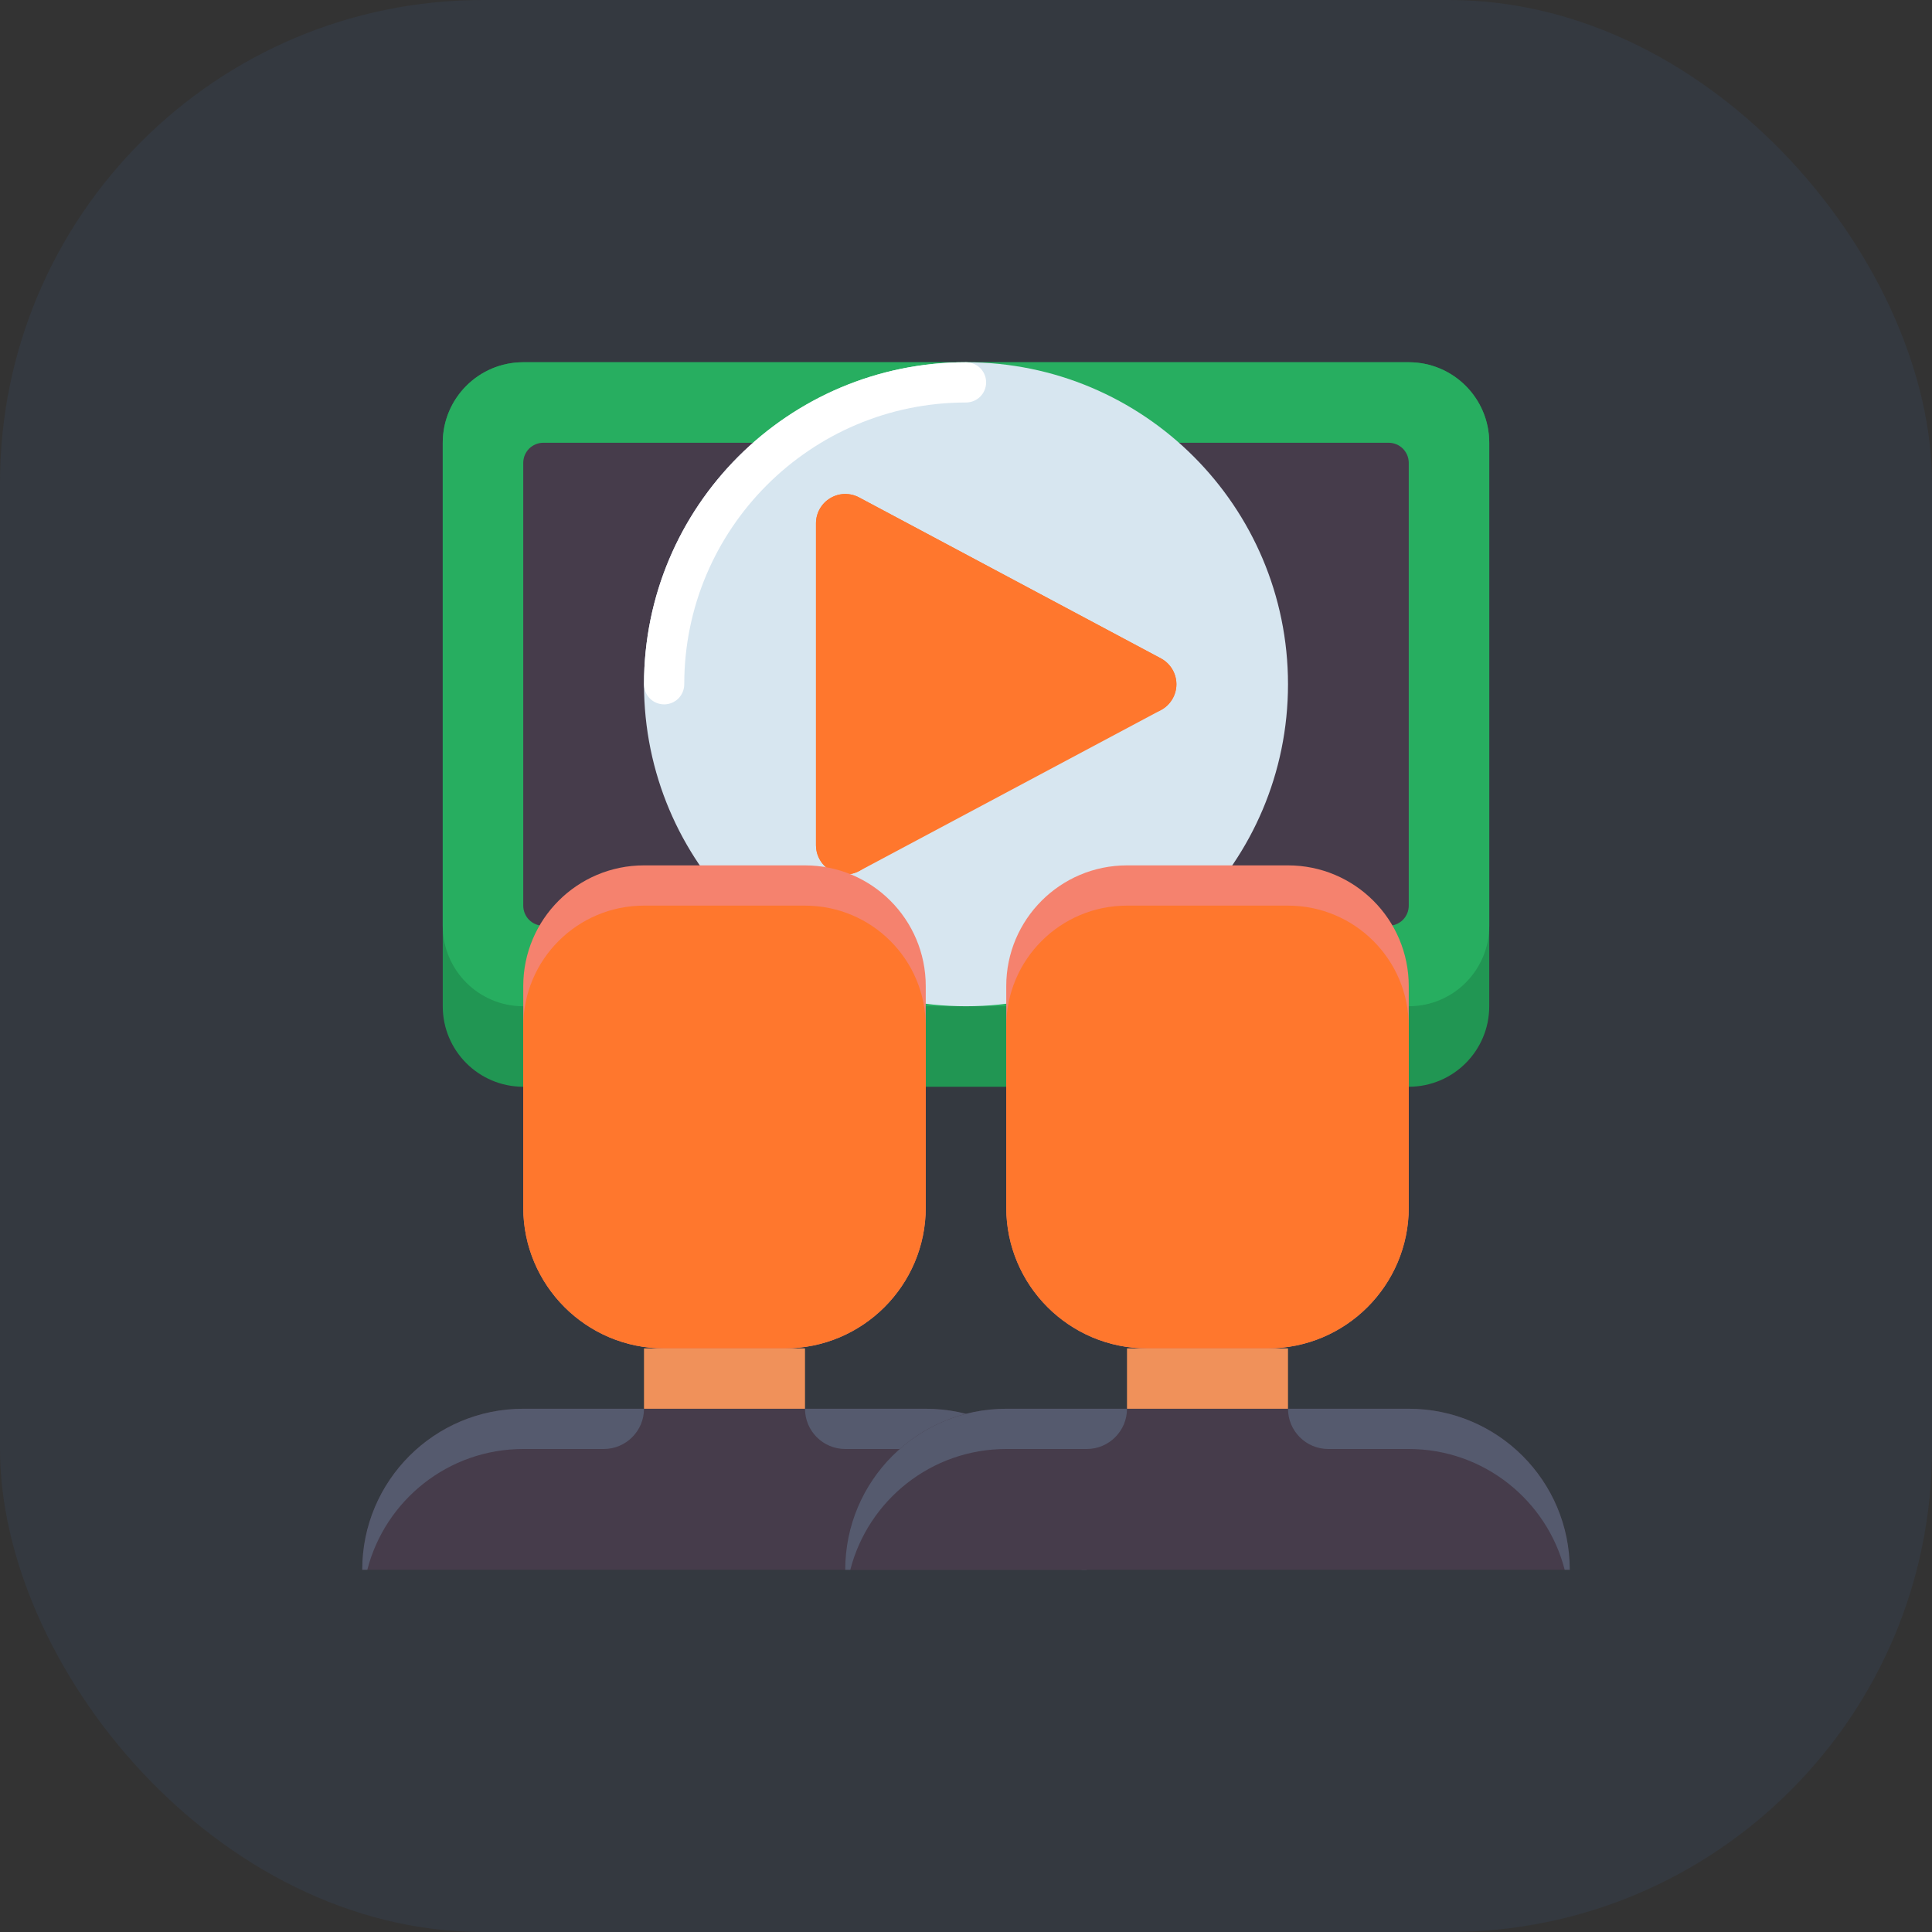 <svg width="48" height="48" viewBox="0 0 48 48" fill="none" xmlns="http://www.w3.org/2000/svg">
<rect x="0" y="0" width="48" height="48" fill="#333333" stroke="none"/>
<rect width="48" height="48" rx="12" fill="#4371B6" fill-opacity="0.1"/>
<path d="M35 27H13C11.895 27 11 26.105 11 25V11C11 9.895 11.895 9 13 9H35C36.105 9 37 9.895 37 11V25C37 26.105 36.105 27 35 27Z" fill="#219653"/>
<path d="M35 25H13C11.895 25 11 24.105 11 23V11C11 9.895 11.895 9 13 9H35C36.105 9 37 9.895 37 11V23C37 24.105 36.105 25 35 25Z" fill="#27AE60"/>
<path d="M34.5 23H13.5C13.367 23 13.24 22.947 13.146 22.854C13.053 22.76 13 22.633 13 22.5V11.5C13 11.367 13.053 11.24 13.146 11.146C13.24 11.053 13.367 11 13.5 11H34.5C34.633 11 34.76 11.053 34.854 11.146C34.947 11.24 35 11.367 35 11.5V22.5C35 22.633 34.947 22.76 34.854 22.854C34.76 22.947 34.633 23 34.5 23Z" fill="#463C4B"/>
<path d="M24 25C28.418 25 32 21.418 32 17C32 12.582 28.418 9 24 9C19.582 9 16 12.582 16 17C16 21.418 19.582 25 24 25Z" fill="#D7E6F0"/>
<path d="M16.5 17.5C16.633 17.5 16.76 17.447 16.854 17.354C16.947 17.26 17 17.133 17 17C17 13.14 20.14 10 24 10C24.133 10 24.26 9.947 24.354 9.854C24.447 9.76 24.5 9.633 24.5 9.5C24.5 9.367 24.447 9.24 24.354 9.146C24.26 9.053 24.133 9 24 9C19.582 9 16 12.582 16 17C16 17.133 16.053 17.26 16.146 17.354C16.24 17.447 16.367 17.5 16.5 17.5Z" fill="white"/>
<path d="M28.843 16.358L21.343 12.358C21.232 12.299 21.108 12.27 20.982 12.273C20.857 12.276 20.734 12.312 20.627 12.377C20.519 12.441 20.43 12.533 20.368 12.642C20.306 12.751 20.273 12.874 20.273 13V21C20.273 21.193 20.35 21.378 20.486 21.514C20.623 21.651 20.808 21.727 21.001 21.727C21.118 21.727 21.236 21.699 21.343 21.642L28.843 17.642C28.959 17.58 29.056 17.487 29.124 17.374C29.192 17.261 29.228 17.132 29.228 17C29.228 16.868 29.192 16.739 29.124 16.626C29.056 16.513 28.959 16.42 28.843 16.358Z" fill="#FF772D"/>
<path d="M21.001 21.727C20.599 21.727 20.273 21.402 20.273 21V13C20.273 12.874 20.306 12.751 20.368 12.642C20.43 12.533 20.519 12.441 20.627 12.377C20.734 12.312 20.857 12.276 20.982 12.273C21.108 12.27 21.232 12.299 21.343 12.358L28.843 16.358C29.197 16.547 29.331 16.988 29.142 17.342C28.953 17.697 28.513 17.831 28.158 17.642L21.728 14.212V21C21.728 21.402 21.402 21.727 21.001 21.727Z" fill="#FF772D"/>
<path d="M19.5 33.5H16.5C14.567 33.5 13 31.933 13 30V24.5C13 22.843 14.343 21.5 16 21.5H20C21.657 21.5 23 22.843 23 24.5V30C23 31.933 21.433 33.5 19.5 33.5Z" fill="#F5826E"/>
<path d="M19.5 33.5H16.5C14.567 33.5 13 31.933 13 30V25.5C13 23.843 14.343 22.5 16 22.5H20C21.657 22.5 23 23.843 23 25.5V30C23 31.933 21.433 33.5 19.5 33.5Z" fill="#FF772D"/>
<path d="M23 35H13C10.791 35 9 36.791 9 39H27C27 36.791 25.209 35 23 35Z" fill="#463C4B"/>
<path d="M16 33.5H20V35H16V33.5Z" fill="#F0915A"/>
<path d="M21 36H23C24.864 36 26.43 37.275 26.874 39H27C27 36.791 25.209 35 23 35H20C20 35.552 20.448 36 21 36ZM13 36H15C15.552 36 16 35.552 16 35H13C10.791 35 9 36.791 9 39H9.126C9.57 37.275 11.136 36 13 36Z" fill="#555A6E"/>
<path d="M31.5 33.5H28.5C26.567 33.5 25 31.933 25 30V24.5C25 22.843 26.343 21.5 28 21.5H32C33.657 21.5 35 22.843 35 24.5V30C35 31.933 33.433 33.5 31.5 33.5Z" fill="#F5826E"/>
<path d="M31.5 33.5H28.5C26.567 33.5 25 31.933 25 30V25.5C25 23.843 26.343 22.5 28 22.5H32C33.657 22.5 35 23.843 35 25.5V30C35 31.933 33.433 33.5 31.5 33.5Z" fill="#FF772D"/>
<path d="M35 35H25C22.791 35 21 36.791 21 39H39C39 36.791 37.209 35 35 35Z" fill="#463C4B"/>
<path d="M28 33.5H32V35H28V33.5Z" fill="#F0915A"/>
<path d="M33 36H35C36.864 36 38.43 37.275 38.874 39H39C39 36.791 37.209 35 35 35H32C32 35.552 32.448 36 33 36ZM25 36H27C27.552 36 28 35.552 28 35H25C22.791 35 21 36.791 21 39H21.126C21.57 37.275 23.136 36 25 36Z" fill="#555A6E"/>
</svg>
